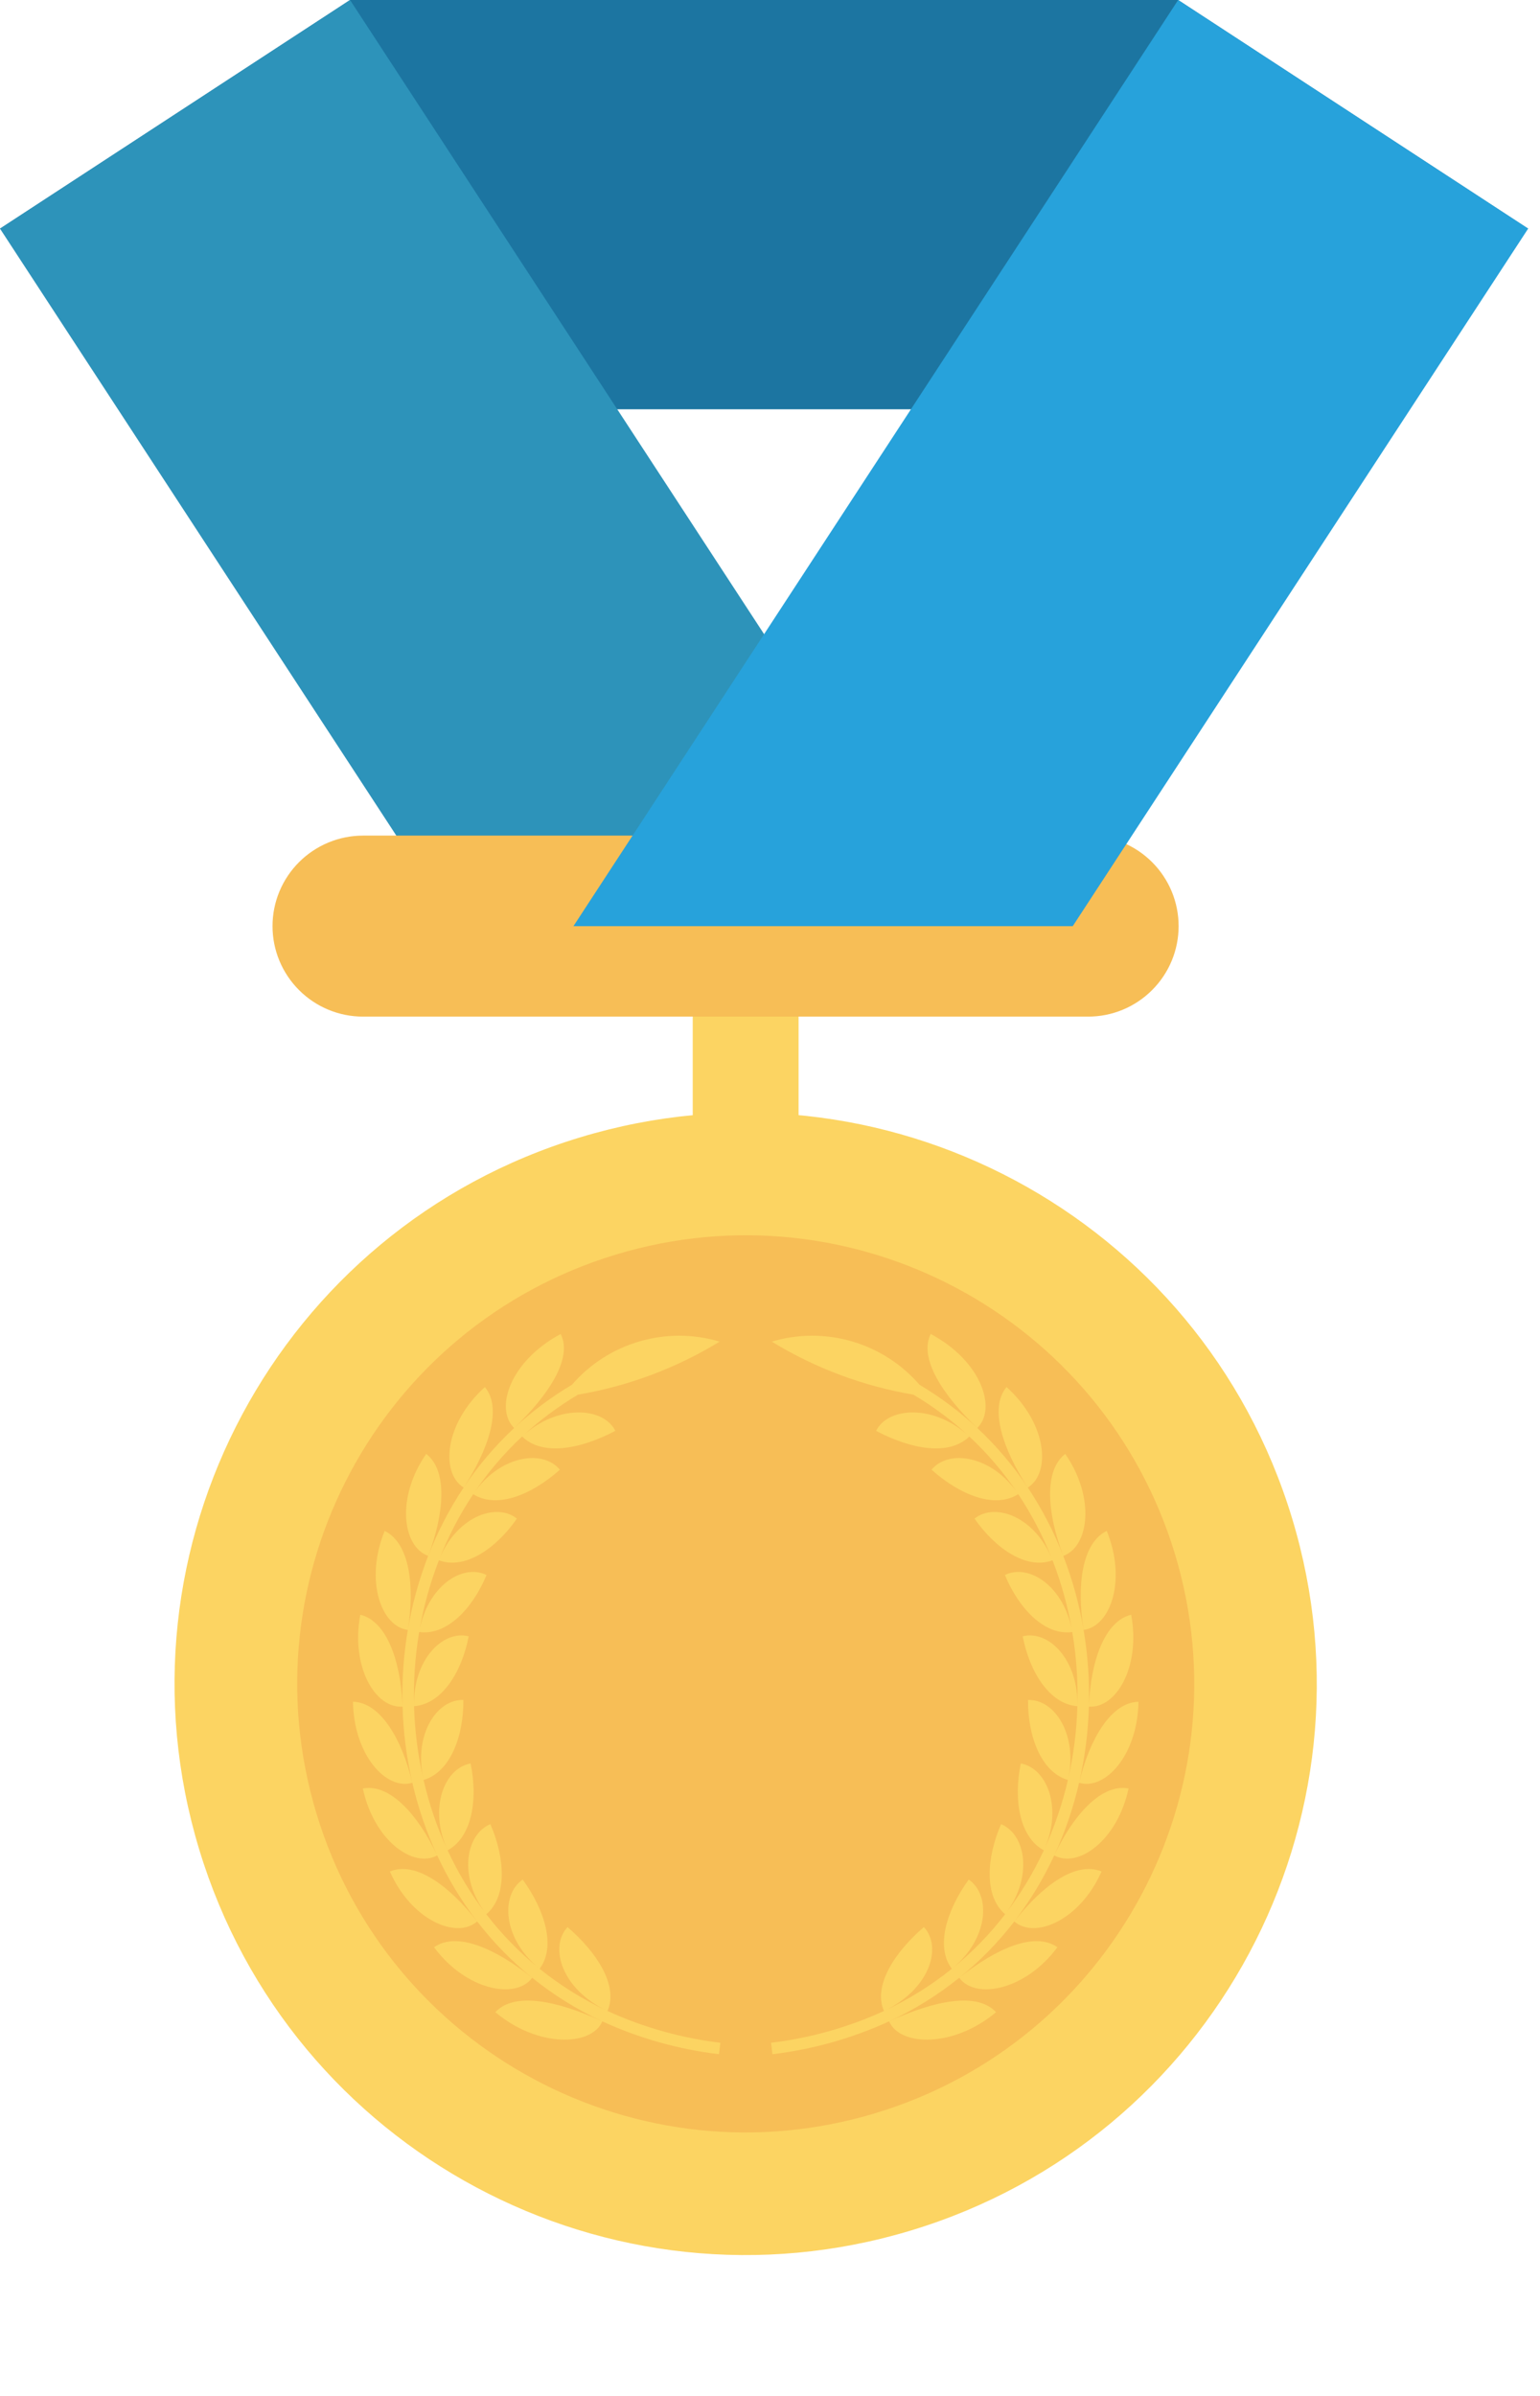 <svg width="27" height="42" viewBox="0 0 27 42" fill="none" xmlns="http://www.w3.org/2000/svg">
<path d="M26.792 4.008L19.56 7.175H7.687L0 4.008L6.137 0H20.656L26.792 4.008Z" fill="#1C75A1"/>
<path d="M7.985 16.235L0 4.008L6.137 0L16.739 16.235H7.985Z" fill="#2D93BA"/>
<path d="M14.001 16.722H12.145V20.394H14.001V16.722Z" fill="#FCD462"/>
<path d="M15.974 39.099C21.266 37.497 24.257 31.909 22.654 26.617C21.052 21.326 15.464 18.335 10.173 19.937C4.881 21.539 1.89 27.128 3.492 32.419C5.095 37.71 10.683 40.701 15.974 39.099Z" fill="#FCD462"/>
<path d="M15.352 37.042C19.508 35.784 21.857 31.395 20.599 27.239C19.34 23.084 14.952 20.735 10.796 21.993C6.641 23.252 4.292 27.64 5.55 31.796C6.808 35.952 11.197 38.3 15.352 37.042Z" fill="#F7BE56"/>
<path d="M9.155 25.182C9.503 25.523 10.161 25.413 10.787 25.083L10.788 25.083L10.788 25.082C10.574 24.653 9.756 24.62 9.157 25.179C9.456 24.901 9.783 24.656 10.134 24.448C11.013 24.299 11.855 23.984 12.616 23.519L12.618 23.518L12.616 23.518C12.157 23.381 11.669 23.38 11.21 23.515C10.75 23.649 10.34 23.913 10.027 24.275C9.664 24.49 9.326 24.743 9.017 25.03C9.599 24.476 10.05 23.815 9.83 23.384L9.83 23.384L9.829 23.385C8.933 23.866 8.671 24.698 9.014 25.032L9.015 25.032C8.681 25.344 8.384 25.693 8.131 26.073C8.56 25.416 8.813 24.687 8.501 24.315L8.501 24.315L8.5 24.316C7.786 24.961 7.723 25.823 8.128 26.076L8.129 26.076C7.879 26.451 7.672 26.852 7.509 27.271C7.785 26.542 7.856 25.783 7.473 25.487L7.472 25.486L7.471 25.488C6.939 26.26 7.058 27.113 7.507 27.274L7.507 27.274C7.345 27.692 7.225 28.126 7.151 28.569C7.275 27.799 7.18 27.046 6.744 26.837L6.744 26.837L6.743 26.839C6.393 27.701 6.678 28.509 7.149 28.572L7.15 28.572C7.075 29.015 7.044 29.463 7.057 29.912C7.029 29.133 6.785 28.418 6.317 28.306L6.316 28.306L6.316 28.308C6.148 29.223 6.582 29.953 7.057 29.916H7.058C7.07 30.364 7.128 30.811 7.228 31.248C7.048 30.49 6.67 29.842 6.189 29.831H6.189V29.833C6.203 30.764 6.771 31.389 7.228 31.252L7.229 31.251C7.33 31.689 7.476 32.114 7.664 32.522C7.331 31.816 6.836 31.261 6.363 31.352L6.362 31.352L6.362 31.354C6.558 32.263 7.244 32.756 7.665 32.525L7.665 32.525C7.855 32.934 8.089 33.322 8.364 33.68C7.878 33.057 7.282 32.618 6.836 32.807L6.836 32.807L6.836 32.809C7.214 33.66 8.002 33.999 8.365 33.683L8.366 33.682C8.647 34.048 8.97 34.378 9.328 34.668C8.691 34.16 8.009 33.854 7.611 34.134L7.61 34.135L7.611 34.136C8.171 34.891 9.043 35.057 9.33 34.671L9.331 34.67C9.707 34.973 10.119 35.229 10.556 35.432C9.767 35.07 9.016 34.914 8.685 35.273L8.685 35.273L8.686 35.274C9.428 35.897 10.37 35.874 10.56 35.435L10.56 35.434C11.208 35.731 11.898 35.925 12.605 36.01L12.63 35.809C11.945 35.727 11.278 35.539 10.651 35.252L10.651 35.251C10.846 34.81 10.461 34.218 9.951 33.782L9.95 33.781L9.95 33.782C9.624 34.133 9.848 34.874 10.647 35.25C10.223 35.053 9.825 34.806 9.46 34.512L9.461 34.512C9.753 34.125 9.548 33.476 9.165 32.949L9.164 32.948L9.163 32.949C8.77 33.221 8.814 33.987 9.458 34.51C9.111 34.23 8.798 33.91 8.526 33.556L8.527 33.556C8.896 33.24 8.855 32.571 8.598 31.978L8.597 31.977L8.597 31.977C8.156 32.161 8.036 32.915 8.524 33.553C8.258 33.207 8.031 32.832 7.848 32.435L7.849 32.435C8.274 32.205 8.382 31.546 8.251 30.914L8.251 30.913L8.25 30.913C7.782 30.999 7.514 31.71 7.846 32.432C7.664 32.038 7.523 31.626 7.426 31.202L7.426 31.202C7.889 31.067 8.129 30.447 8.124 29.801V29.8H8.123C7.648 29.786 7.248 30.425 7.425 31.199C7.327 30.776 7.272 30.344 7.259 29.909H7.26C7.74 29.875 8.096 29.319 8.217 28.685L8.217 28.684L8.216 28.684C7.753 28.569 7.238 29.111 7.259 29.906C7.247 29.471 7.277 29.037 7.349 28.608L7.35 28.609C7.826 28.676 8.282 28.207 8.53 27.61L8.53 27.609L8.529 27.609C8.099 27.399 7.483 27.822 7.35 28.605C7.422 28.177 7.538 27.757 7.695 27.352L7.696 27.352C8.149 27.519 8.689 27.155 9.062 26.622L9.063 26.621L9.062 26.62C8.684 26.323 7.985 26.608 7.696 27.349C7.854 26.943 8.055 26.555 8.297 26.192L8.297 26.193C8.708 26.452 9.315 26.209 9.815 25.765L9.816 25.764L9.815 25.763C9.509 25.392 8.743 25.524 8.299 26.189C8.544 25.821 8.831 25.483 9.154 25.181L9.155 25.182ZM16.994 25.182C16.646 25.523 15.987 25.413 15.361 25.083L15.36 25.083L15.361 25.082C15.575 24.653 16.392 24.62 16.992 25.179C16.693 24.901 16.365 24.656 16.014 24.448C15.136 24.299 14.293 23.984 13.532 23.519L13.531 23.518L13.532 23.518C13.991 23.381 14.479 23.38 14.939 23.515C15.398 23.649 15.809 23.913 16.122 24.275C16.484 24.49 16.823 24.743 17.131 25.03C16.55 24.476 16.099 23.815 16.318 23.384L16.318 23.384L16.32 23.385C17.216 23.866 17.477 24.698 17.134 25.032L17.134 25.032C17.468 25.344 17.764 25.693 18.018 26.073C17.589 25.416 17.336 24.687 17.647 24.315L17.648 24.315L17.649 24.316C18.363 24.961 18.426 25.823 18.02 26.076L18.02 26.076C18.269 26.451 18.477 26.852 18.64 27.271C18.364 26.542 18.293 25.783 18.676 25.487L18.677 25.486L18.677 25.488C19.209 26.26 19.09 27.113 18.642 27.274L18.641 27.274C18.804 27.692 18.923 28.126 18.998 28.569C18.874 27.799 18.968 27.046 19.404 26.837L19.405 26.837L19.405 26.839C19.755 27.701 19.471 28.509 18.999 28.572L18.998 28.572C19.073 29.015 19.104 29.463 19.091 29.912C19.119 29.133 19.364 28.418 19.832 28.306L19.833 28.306L19.833 28.308C20.001 29.223 19.566 29.953 19.092 29.916H19.091C19.078 30.364 19.021 30.811 18.92 31.248C19.101 30.49 19.479 29.842 19.959 29.832H19.96V29.833C19.946 30.764 19.377 31.389 18.92 31.252L18.919 31.251C18.819 31.689 18.673 32.114 18.485 32.522C18.818 31.816 19.313 31.261 19.786 31.352L19.787 31.352L19.786 31.354C19.59 32.263 18.904 32.756 18.484 32.525L18.483 32.525C18.294 32.934 18.059 33.322 17.785 33.68C18.27 33.057 18.866 32.618 19.312 32.807L19.313 32.807L19.312 32.809C18.934 33.66 18.147 33.999 17.783 33.683L17.783 33.683C17.502 34.048 17.179 34.378 16.821 34.668C17.458 34.16 18.14 33.854 18.538 34.134L18.539 34.135L18.538 34.136C17.978 34.891 17.105 35.057 16.818 34.671L16.818 34.67C16.442 34.973 16.03 35.229 15.592 35.432C16.382 35.07 17.132 34.914 17.463 35.273L17.464 35.273L17.462 35.274C16.721 35.897 15.779 35.874 15.589 35.435L15.588 35.434C14.941 35.731 14.251 35.925 13.543 36.01L13.518 35.809C14.203 35.727 14.871 35.539 15.498 35.252L15.498 35.251C15.302 34.81 15.688 34.218 16.197 33.782L16.198 33.781L16.199 33.782C16.525 34.133 16.3 34.874 15.502 35.25C15.925 35.053 16.324 34.806 16.688 34.512L16.688 34.512C16.395 34.125 16.601 33.476 16.984 32.949L16.985 32.948L16.985 32.949C17.378 33.221 17.334 33.987 16.691 34.51C17.038 34.23 17.351 33.91 17.622 33.556L17.622 33.556C17.253 33.24 17.293 32.571 17.551 31.978L17.551 31.977L17.552 31.977C17.992 32.161 18.112 32.915 17.625 33.553C17.89 33.207 18.117 32.832 18.301 32.435L18.3 32.435C17.874 32.205 17.766 31.546 17.897 30.914L17.898 30.913L17.898 30.913C18.366 30.999 18.635 31.71 18.302 32.432C18.484 32.038 18.625 31.626 18.723 31.203L18.722 31.202C18.26 31.067 18.019 30.447 18.024 29.801V29.8H18.025C18.501 29.786 18.901 30.425 18.724 31.199C18.821 30.776 18.877 30.344 18.889 29.909H18.888C18.409 29.875 18.053 29.319 17.931 28.685L17.931 28.684L17.932 28.684C18.395 28.569 18.911 29.111 18.889 29.906C18.902 29.471 18.872 29.037 18.799 28.608L18.799 28.609C18.322 28.676 17.866 28.207 17.619 27.61L17.618 27.609L17.619 27.609C18.05 27.399 18.665 27.822 18.799 28.605C18.726 28.177 18.611 27.757 18.454 27.352L18.453 27.352C17.999 27.519 17.46 27.155 17.086 26.622L17.085 26.621L17.086 26.62C17.465 26.323 18.164 26.609 18.452 27.349C18.294 26.943 18.093 26.555 17.852 26.192L17.851 26.193C17.441 26.452 16.833 26.209 16.334 25.765L16.333 25.764L16.333 25.763C16.64 25.392 17.406 25.524 17.85 26.189C17.605 25.821 17.318 25.483 16.994 25.181L16.994 25.182Z" fill="#FCD462"/>
<path d="M19.078 14.648H6.364C5.944 14.648 5.54 14.816 5.243 15.113C4.945 15.411 4.778 15.814 4.778 16.235C4.778 16.655 4.945 17.059 5.243 17.356C5.54 17.654 5.944 17.821 6.364 17.821H19.078C19.498 17.821 19.902 17.654 20.199 17.356C20.497 17.059 20.664 16.655 20.664 16.235C20.664 15.814 20.497 15.411 20.199 15.113C19.902 14.816 19.498 14.648 19.078 14.648Z" fill="#F7BE56"/>
<path d="M18.808 16.235L26.792 4.008L20.656 0L10.054 16.235H18.808Z" fill="#27A2DB"/>
</svg>
